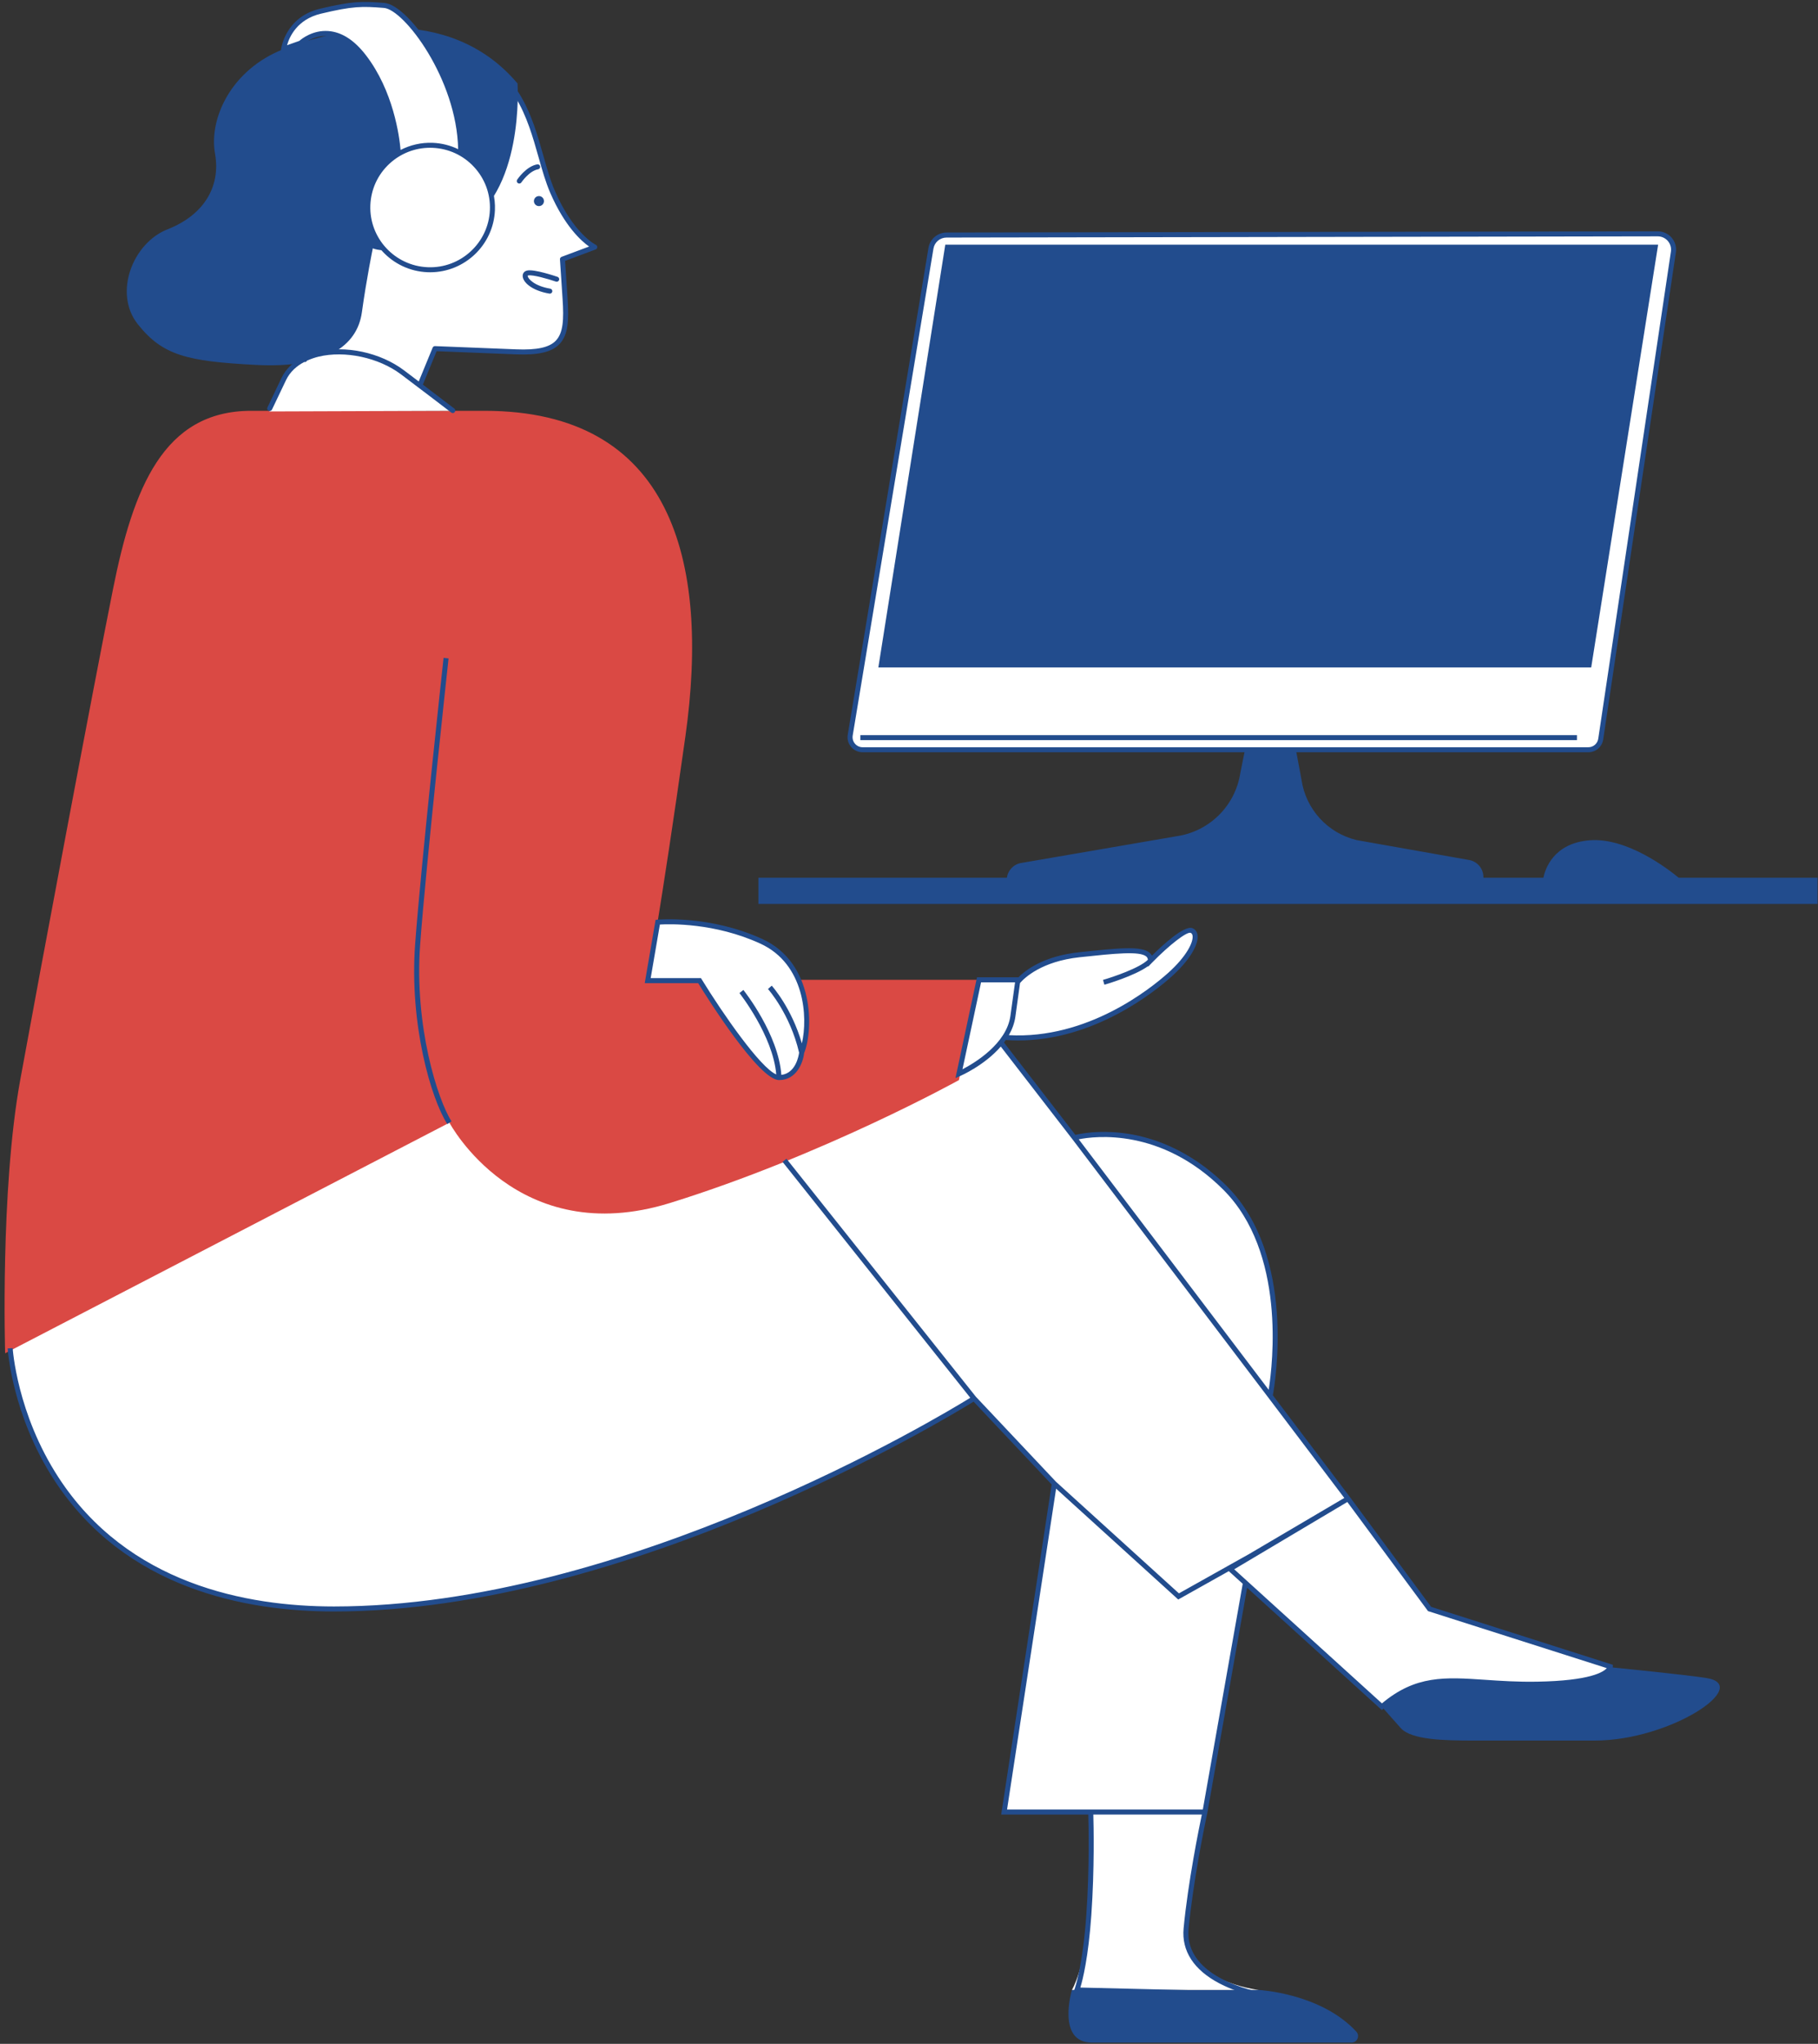 <svg width="680" height="764" xmlns="http://www.w3.org/2000/svg" xmlns:xlink="http://www.w3.org/1999/xlink" xml:space="preserve" overflow="hidden"><rect width="100%" height="100%" fill="#333333" stroke="none"/><defs><clipPath id="clip0"><rect x="167" y="208" width="680" height="764"/></clipPath><clipPath id="clip1"><rect x="213" y="218" width="635" height="754"/></clipPath></defs><g clip-path="url(#clip0)" transform="translate(-167 -208)"><path d="M102.34 157.589 152.698 148.968 160.657 129.594C160.657 129.594 173.452 130.104 190.931 130.803 208.403 131.495 210.202 125.627 209.224 110.9 208.252 96.173 208.252 96.173 208.252 96.173L220.305 91.647C220.305 91.647 211.721 87.558 204.564 71.015 197.407 54.478 197.826 28.238 170.123 17.448 142.425 6.653 102.018 24.423 97.394 54.247 92.771 84.071 120.359 113.3 120.359 113.3ZM617.1 86.689 351.63 87.139C348.738 87.145 346.278 89.235 345.81 92.084L315.676 274.078C315.196 276.94 317.408 279.54 320.306 279.54L591.182 279.54C593.509 279.54 595.49 277.839 595.83 275.536L622.956 93.47C623.491 89.897 620.714 86.683 617.1 86.689ZM472.439 521.072 501.485 559.487 464.942 581.042 448.077 676.608 373.119 676.608 391.861 553.867 361.879 522.014C361.879 522.014 238.197 600.714 122.953 600.714 7.704 600.714 2.084 503.272 2.084 503.272L160.426 394.583 368.435 383.338 399.352 424.565C399.352 424.565 428.399 416.132 455.574 443.302 482.749 470.477 472.439 521.072 472.439 521.072" fill="#FFFFFF" transform="matrix(1.002 0 0 1 168.715 208.719)"/><g clip-path="url(#clip1)"><path d="M199.473 72.576C198.434 72.576 197.595 73.421 197.595 74.454 197.595 75.487 198.434 76.325 199.473 76.325 200.505 76.325 201.344 75.487 201.344 74.454 201.344 73.421 200.505 72.576 199.473 72.576ZM635.004 626.48C617.203 623.904 562.154 618.983 562.154 618.983L514.833 631.164 514.134 637.258C514.134 637.258 517.178 640.769 521.163 645.223 525.143 649.67 537.324 649.907 548.569 649.907 559.809 649.907 564.967 649.907 593.539 649.907 622.118 649.907 652.805 629.062 635.004 626.48ZM468.223 743.133 398.417 743.133C398.417 743.133 392.56 762.811 405.914 762.811L502.792 762.811C504.906 762.811 506.03 760.29 504.602 758.729 491.406 744.324 468.223 743.133 468.223 743.133ZM104.162 17.637C84.484 25.292 76.246 43.712 78.542 56.622 80.845 69.526 73.87 79.879 60.851 84.988 47.831 90.092 40.517 108.871 49.745 120.493 58.974 132.109 67.947 134.345 93.84 135.687 119.727 137.03 131.623 128.749 133.379 116.009 135.141 103.263 137.455 92.103 137.455 92.103 137.455 92.103 146.344 96.519 170.274 84.344 194.199 72.169 191.484 30.486 191.484 30.486 165.517-0.237 123.852 9.976 104.162 17.637ZM624.943 327.39C620.763 323.933 605.593 312.317 591.747 313.38 578.108 314.425 575.052 324.255 574.42 327.39L552.026 327.39 552.026 327.128C552.026 324.127 549.973 321.521 547.063 320.816L504.699 313.307C493.867 310.694 485.72 301.751 484.122 290.725L482.044 279.57 463.071 279.339 461.279 288.301C459.377 300.542 449.717 310.105 437.457 311.873L379.638 321.837C376.734 322.256 374.534 324.558 374.152 327.39L281.393 327.39 281.393 337.171 676.766 337.171 676.766 327.39ZM592.27 248.774 326.168 248.774 351.156 90.742 617.252 90.742 592.27 248.774" fill="#224C8D" transform="matrix(1.002 0 0 1 168.715 208.719)"/></g><path d="M363.751 365.537 356.254 403.016C356.254 403.016 305.658 431.126 248.501 448.927 191.35 466.728 166.052 418.945 166.052 418.945L0.207 505.143C0.207 505.143-1.665 444.243 5.832 403.016 13.323 361.788 33.001 256.848 40.498 219.369 47.995 181.891 59.235 152.844 92.03 152.844 124.825 152.844 109.831 152.844 179.169 152.844 248.501 152.844 263.495 208.124 254.127 274.649 244.758 341.175 240.068 365.537 240.068 365.537L363.751 365.537" fill="#DA4944" transform="matrix(1.002 0 0 1 168.715 208.719)"/><path d="M443.083 347.116C439.96 345.865 427.779 358.356 427.779 358.356 427.779 353.362 418.721 354.297 401.23 356.169 390.178 357.353 382.378 362.766 378.125 366.6 378.271 365.549 378.277 365.537 378.277 365.537L363.751 365.537 356.879 400.203C356.879 400.203 367.675 395.592 373.271 387.068 373.325 387.074 373.374 387.08 373.429 387.086 402.165 389.273 425.902 371.788 434.96 363.666 444.018 355.549 446.206 348.362 443.083 347.116ZM441.048 720.18C442.943 700.32 448.077 676.608 448.077 676.608L405.446 676.608C405.446 676.608 406.151 694.883 404.741 715.022 403.338 735.168 398.417 743.133 398.417 743.133L468.223 743.133C468.223 743.133 439.176 739.852 441.048 720.18ZM531.935 600.714 501.485 559.487 457.445 585.726 514.134 637.258C531.467 622.264 545.052 629.293 572.227 628.825 599.396 628.357 599.396 622.264 599.396 622.264ZM282.547 351.169C262.869 342.116 243.817 343.987 243.817 343.987L240.068 365.853 259.437 365.853C259.437 365.853 281.612 402.08 289.109 402.08 296.6 402.08 297.541 392.706 297.541 392.706 300.664 385.215 302.225 360.227 282.547 351.169ZM170.141 56.531C170.165 56.015 170.189 55.517 170.195 54.958 170.341 27.77 149.8 1.95 141.696 1.312 133.597 0.674 130.165 0.541 117.856 3.487 105.547 6.434 104.162 17.637 104.162 17.637L110.505 15.383C110.505 15.383 121.878 4.587 134.065 20.389 146.246 36.185 146.988 56.847 146.988 56.847L146.994 56.853C140.444 60.742 135.93 67.752 135.602 75.93 135.092 88.767 145.086 99.594 157.923 100.104 170.767 100.614 181.587 90.62 182.103 77.783 182.462 68.712 177.565 60.663 170.141 56.531ZM148.561 138.476C162.613 149.096 167.455 152.844 167.455 152.844L98.822 153.081C98.822 153.081 98.822 152.844 104.211 140.979 110.219 127.747 134.509 127.862 148.561 138.476" fill="#FFFFFF" transform="matrix(1.002 0 0 1 168.715 208.719)"/><path d="M319.455 275.949 586.954 275.949 586.954 274.072 319.455 274.072ZM620.872 89.35C619.931 88.257 618.558 87.631 617.112 87.631 617.106 87.631 617.106 87.631 617.1 87.631L351.63 88.081C349.188 88.081 347.128 89.83 346.734 92.236L316.594 274.23C316.417 275.324 316.721 276.429 317.438 277.274 318.155 278.118 319.2 278.604 320.306 278.604L591.188 278.604C593.059 278.604 594.627 277.256 594.906 275.397L622.027 93.336C622.239 91.902 621.82 90.45 620.872 89.35ZM623.88 93.609 596.753 275.676C596.34 278.459 594.001 280.476 591.188 280.476L320.306 280.476C318.647 280.476 317.08 279.753 316.01 278.489 314.935 277.219 314.479 275.561 314.747 273.926L344.881 91.933C345.433 88.615 348.271 86.21 351.624 86.203L617.1 85.754C617.1 85.754 617.106 85.754 617.112 85.754 619.104 85.754 620.988 86.617 622.294 88.129 623.594 89.636 624.177 91.635 623.88 93.609ZM98.567 152.832C99.035 153.057 99.594 152.856 99.812 152.389L105.055 141.38C106.611 138.124 109.18 135.997 111.872 134.588 111.939 134.6 111.999 134.624 112.066 134.624 112.413 134.624 112.728 134.418 112.893 134.096 114.363 133.427 115.833 132.941 117.17 132.613 126.993 130.213 139.667 132.935 147.996 139.229 155.973 145.256 162.54 150.274 166.726 153.488 166.896 153.622 167.097 153.683 167.297 153.683 167.577 153.683 167.856 153.555 168.045 153.318 168.355 152.905 168.282 152.316 167.869 152 164.989 149.788 160.961 146.708 156.143 143.051L161.277 130.56 190.894 131.738C199.236 132.066 204.211 130.906 207.073 127.972 210.378 124.575 210.712 119.12 210.159 110.839L209.23 96.805 220.633 92.528C220.986 92.394 221.229 92.066 221.241 91.689 221.259 91.313 221.046 90.966 220.712 90.802 220.627 90.766 212.358 86.677 205.42 70.644 203.719 66.72 202.456 62.224 201.113 57.467 196.806 42.218 191.927 24.933 170.463 16.574 169.989 16.385 169.442 16.622 169.254 17.108 169.065 17.588 169.302 18.135 169.782 18.317 190.378 26.343 195.123 43.147 199.309 57.977 200.669 62.795 201.951 67.346 203.701 71.392 209.09 83.834 215.263 89.363 218.191 91.44L207.917 95.292C207.535 95.438 207.286 95.821 207.316 96.228L208.288 110.961C208.804 118.713 208.549 123.767 205.73 126.665 203.276 129.187 198.713 130.177 190.967 129.867L160.694 128.658C160.28 128.64 159.94 128.877 159.788 129.241L154.6 141.878C152.862 140.56 151.04 139.175 149.126 137.729 140.238 131.015 127.218 128.233 116.72 130.791 115.736 131.034 114.806 131.331 113.901 131.659L121.228 113.652C121.422 113.172 121.191 112.625 120.712 112.431 120.232 112.236 119.691 112.467 119.49 112.947L111.453 132.704C107.741 134.545 104.976 137.2 103.366 140.578L98.123 151.587C97.898 152.054 98.099 152.613 98.567 152.832ZM110.019 14.563C110.876 13.809 115.074 10.431 120.912 10.887 125.857 11.27 130.529 14.271 134.806 19.818 145.153 33.226 147.376 50.274 147.82 55.334 151.404 53.488 155.499 52.503 159.813 52.667 163.215 52.807 166.423 53.645 169.308 55.037 168.804 28.809 149.12 2.831 141.623 2.248 133.47 1.604 130.043 1.531 118.075 4.399 109.15 6.537 106.295 13.141 105.438 16.191ZM175.256 61.708C171.21 57.321 165.7 54.782 159.74 54.539 159.436 54.526 159.132 54.52 158.828 54.52 153.203 54.52 147.862 56.61 143.701 60.45 139.32 64.496 136.775 70.007 136.538 75.966 136.046 88.269 145.657 98.676 157.96 99.168 170.244 99.679 180.675 90.049 181.161 77.74 181.404 71.781 179.302 66.088 175.256 61.708ZM110.821 16.27 103.05 19.022 103.239 17.521C103.251 17.4 104.849 5.644 117.637 2.576 129.885-0.352 133.403-0.273 141.775 0.377 151.076 1.106 171.186 29.417 171.198 56.039 178.586 60.438 183.403 68.646 183.039 77.819 182.516 90.827 171.769 101.058 158.859 101.058 158.537 101.058 158.215 101.052 157.887 101.039 144.551 100.511 134.132 89.229 134.667 75.894 134.995 67.601 139.472 60.45 146.022 56.343 145.797 53.032 144.102 34.94 133.318 20.96 129.387 15.857 125.159 13.098 120.766 12.758 115.146 12.321 111.191 16.027 111.155 16.063ZM241.18 364.911 259.959 364.911 260.232 365.361C268.185 378.344 282.177 398.477 288.058 400.902 286.83 386.4 274.449 370.652 274.321 370.494L275.785 369.328C276.332 370.008 288.841 385.926 289.959 401.078 295.342 400.44 296.442 393.903 296.587 392.767 293.228 378.295 285.056 369.067 284.971 368.975L286.369 367.724C286.691 368.082 293.829 376.144 297.62 389.31 299.935 379.462 298.671 359.625 282.152 352.019 265.056 344.151 248.221 344.656 244.619 344.868ZM258.914 366.788 238.963 366.788 243.015 343.125 243.726 343.052C243.926 343.04 263.258 341.26 282.936 350.318 302.462 359.303 301.952 384.31 298.459 392.943 298.058 396.503 295.621 403.016 289.109 403.016 281.557 403.016 262.225 372.165 258.914 366.788ZM598.09 622.829 531.364 601.516 531.182 601.273 501.236 560.726 459.012 585.878 514.153 636.012C526.753 625.441 537.652 626.176 552.64 627.191 558.339 627.58 564.785 628.029 572.209 627.89 592.002 627.543 596.899 624.244 598.09 622.829ZM462.184 591.298 456.989 586.577 438.107 597.179 392.524 555.732 374.212 675.672 447.293 675.672ZM446.922 677.55 406.412 677.55C406.533 681.602 406.886 697.744 405.677 715.089 404.571 730.97 402.463 739.294 401.576 742.228L460.422 743.65C458.283 742.908 455.884 741.936 453.496 740.685 443.939 735.667 439.31 728.546 440.118 720.089 441.758 702.86 445.884 682.519 446.922 677.55ZM454.912 443.97C431.728 420.786 406.965 423.951 400.974 425.154L471.88 518.788C473.417 509.031 478.314 467.372 454.912 443.97ZM375.47 378.994 377.202 366.472 364.51 366.472 357.572 398.982C362.062 396.649 374.024 389.498 375.47 378.994ZM379.055 366.734 377.329 379.249C376.983 381.776 376.09 384.103 374.887 386.223 404.194 387.846 427.73 368.89 434.334 362.967 441.206 356.806 443.873 351.393 443.447 348.969 443.326 348.295 442.98 348.082 442.737 347.985 441.339 347.432 434.814 352.487 428.447 359.012L426.837 360.658 426.837 360.433C421.849 364.079 411.066 367.226 410.549 367.378L410.027 365.573C413.745 364.498 423.757 361.114 426.783 358.034 426.722 357.56 426.564 357.165 426.236 356.861 423.812 354.692 414.383 355.701 401.327 357.098 387.117 358.623 380.719 364.814 379.055 366.734ZM532.512 599.919 600.332 621.583 600.332 622.264C600.332 623.436 598.977 629.299 572.239 629.761 564.748 629.882 558.254 629.451 552.518 629.062 537.172 628.029 527.032 627.337 514.748 637.962L514.116 638.509 463.824 592.786 449.195 675.672 449.243 675.672 449.006 676.748 448.867 677.55 448.836 677.55C447.961 681.693 443.666 702.629 441.983 720.266 440.209 738.862 468.095 743.802 468.375 743.85L468.198 745.709 398.945 744.038 399.419 742.799C399.443 742.72 402.433 734.67 403.812 714.956 405.021 697.604 404.656 681.462 404.535 677.55L372.031 677.55 390.865 554.177 361.721 523.211C351.788 529.377 232.832 601.656 122.953 601.656 89.861 601.656 44.879 593.126 18.512 552.5 2.752 528.211 1.16 503.569 1.148 503.326L3.019 503.217C3.032 503.46 4.605 527.676 20.128 551.552 46.045 591.413 90.347 599.779 122.953 599.779 231.563 599.779 349.2 528.752 360.488 521.771L290.403 433.581 291.867 432.414 362.59 521.4 392.518 553.199 438.368 594.882 464.468 580.234 500.106 559.22 471.546 521.449 398.623 425.148 371.867 390.488C365.865 397.432 357.159 401.302 356.63 401.533L354.96 402.262 362.991 364.601 378.459 364.601C381.15 361.879 387.912 356.649 401.132 355.233 415.671 353.678 424.45 352.742 427.481 355.47 427.822 355.774 428.095 356.12 428.295 356.503 432.135 352.681 440.361 345.02 443.429 346.241 444.425 346.642 445.088 347.493 445.288 348.641 445.944 352.323 442.129 358.495 435.586 364.364 429.116 370.166 406.673 388.21 378.368 388.21 376.843 388.21 375.3 388.143 373.739 388.034 373.52 388.35 373.301 388.666 373.064 388.976L399.723 423.508C401.722 423.022 408.32 421.716 417.384 422.815 427.256 424.006 442.007 428.417 456.236 442.645 482.129 468.539 474.341 515.872 473.435 520.841L501.728 558.254 501.734 558.254 502.16 558.831 502.864 559.76 502.852 559.766ZM198.847 60.723C194.746 61.404 191.484 66.234 191.35 66.44 191.064 66.865 191.18 67.449 191.611 67.734 191.769 67.844 191.951 67.892 192.128 67.892 192.431 67.892 192.729 67.746 192.905 67.479 192.936 67.437 195.858 63.123 199.157 62.57 199.667 62.485 200.013 62.005 199.928 61.495 199.843 60.985 199.363 60.632 198.847 60.723ZM195.499 102.236C197.194 101.926 202.723 103.482 205.803 104.545 206.289 104.709 206.824 104.448 206.994 103.962 207.158 103.47 206.897 102.935 206.411 102.771 205.548 102.473 197.899 99.885 195.165 100.389 194.072 100.59 193.397 101.368 193.403 102.419 193.422 104.818 196.921 107.953 203.379 109.029 203.428 109.041 203.476 109.041 203.531 109.041 203.981 109.041 204.375 108.719 204.454 108.257 204.539 107.747 204.193 107.267 203.683 107.182 197.711 106.185 195.281 103.397 195.275 102.406 195.275 102.321 195.275 102.279 195.499 102.236ZM155.116 352.487C152.911 382.767 161.66 410.385 166.836 418.435L165.262 419.45C159.138 409.923 151.088 382.007 153.245 352.353 155.414 322.693 163.786 245.961 163.871 245.19L165.736 245.396C165.651 246.168 157.279 322.863 155.116 352.487" fill="#224C8D" transform="matrix(1.002 0 0 1 168.715 208.719)"/></g></svg>
